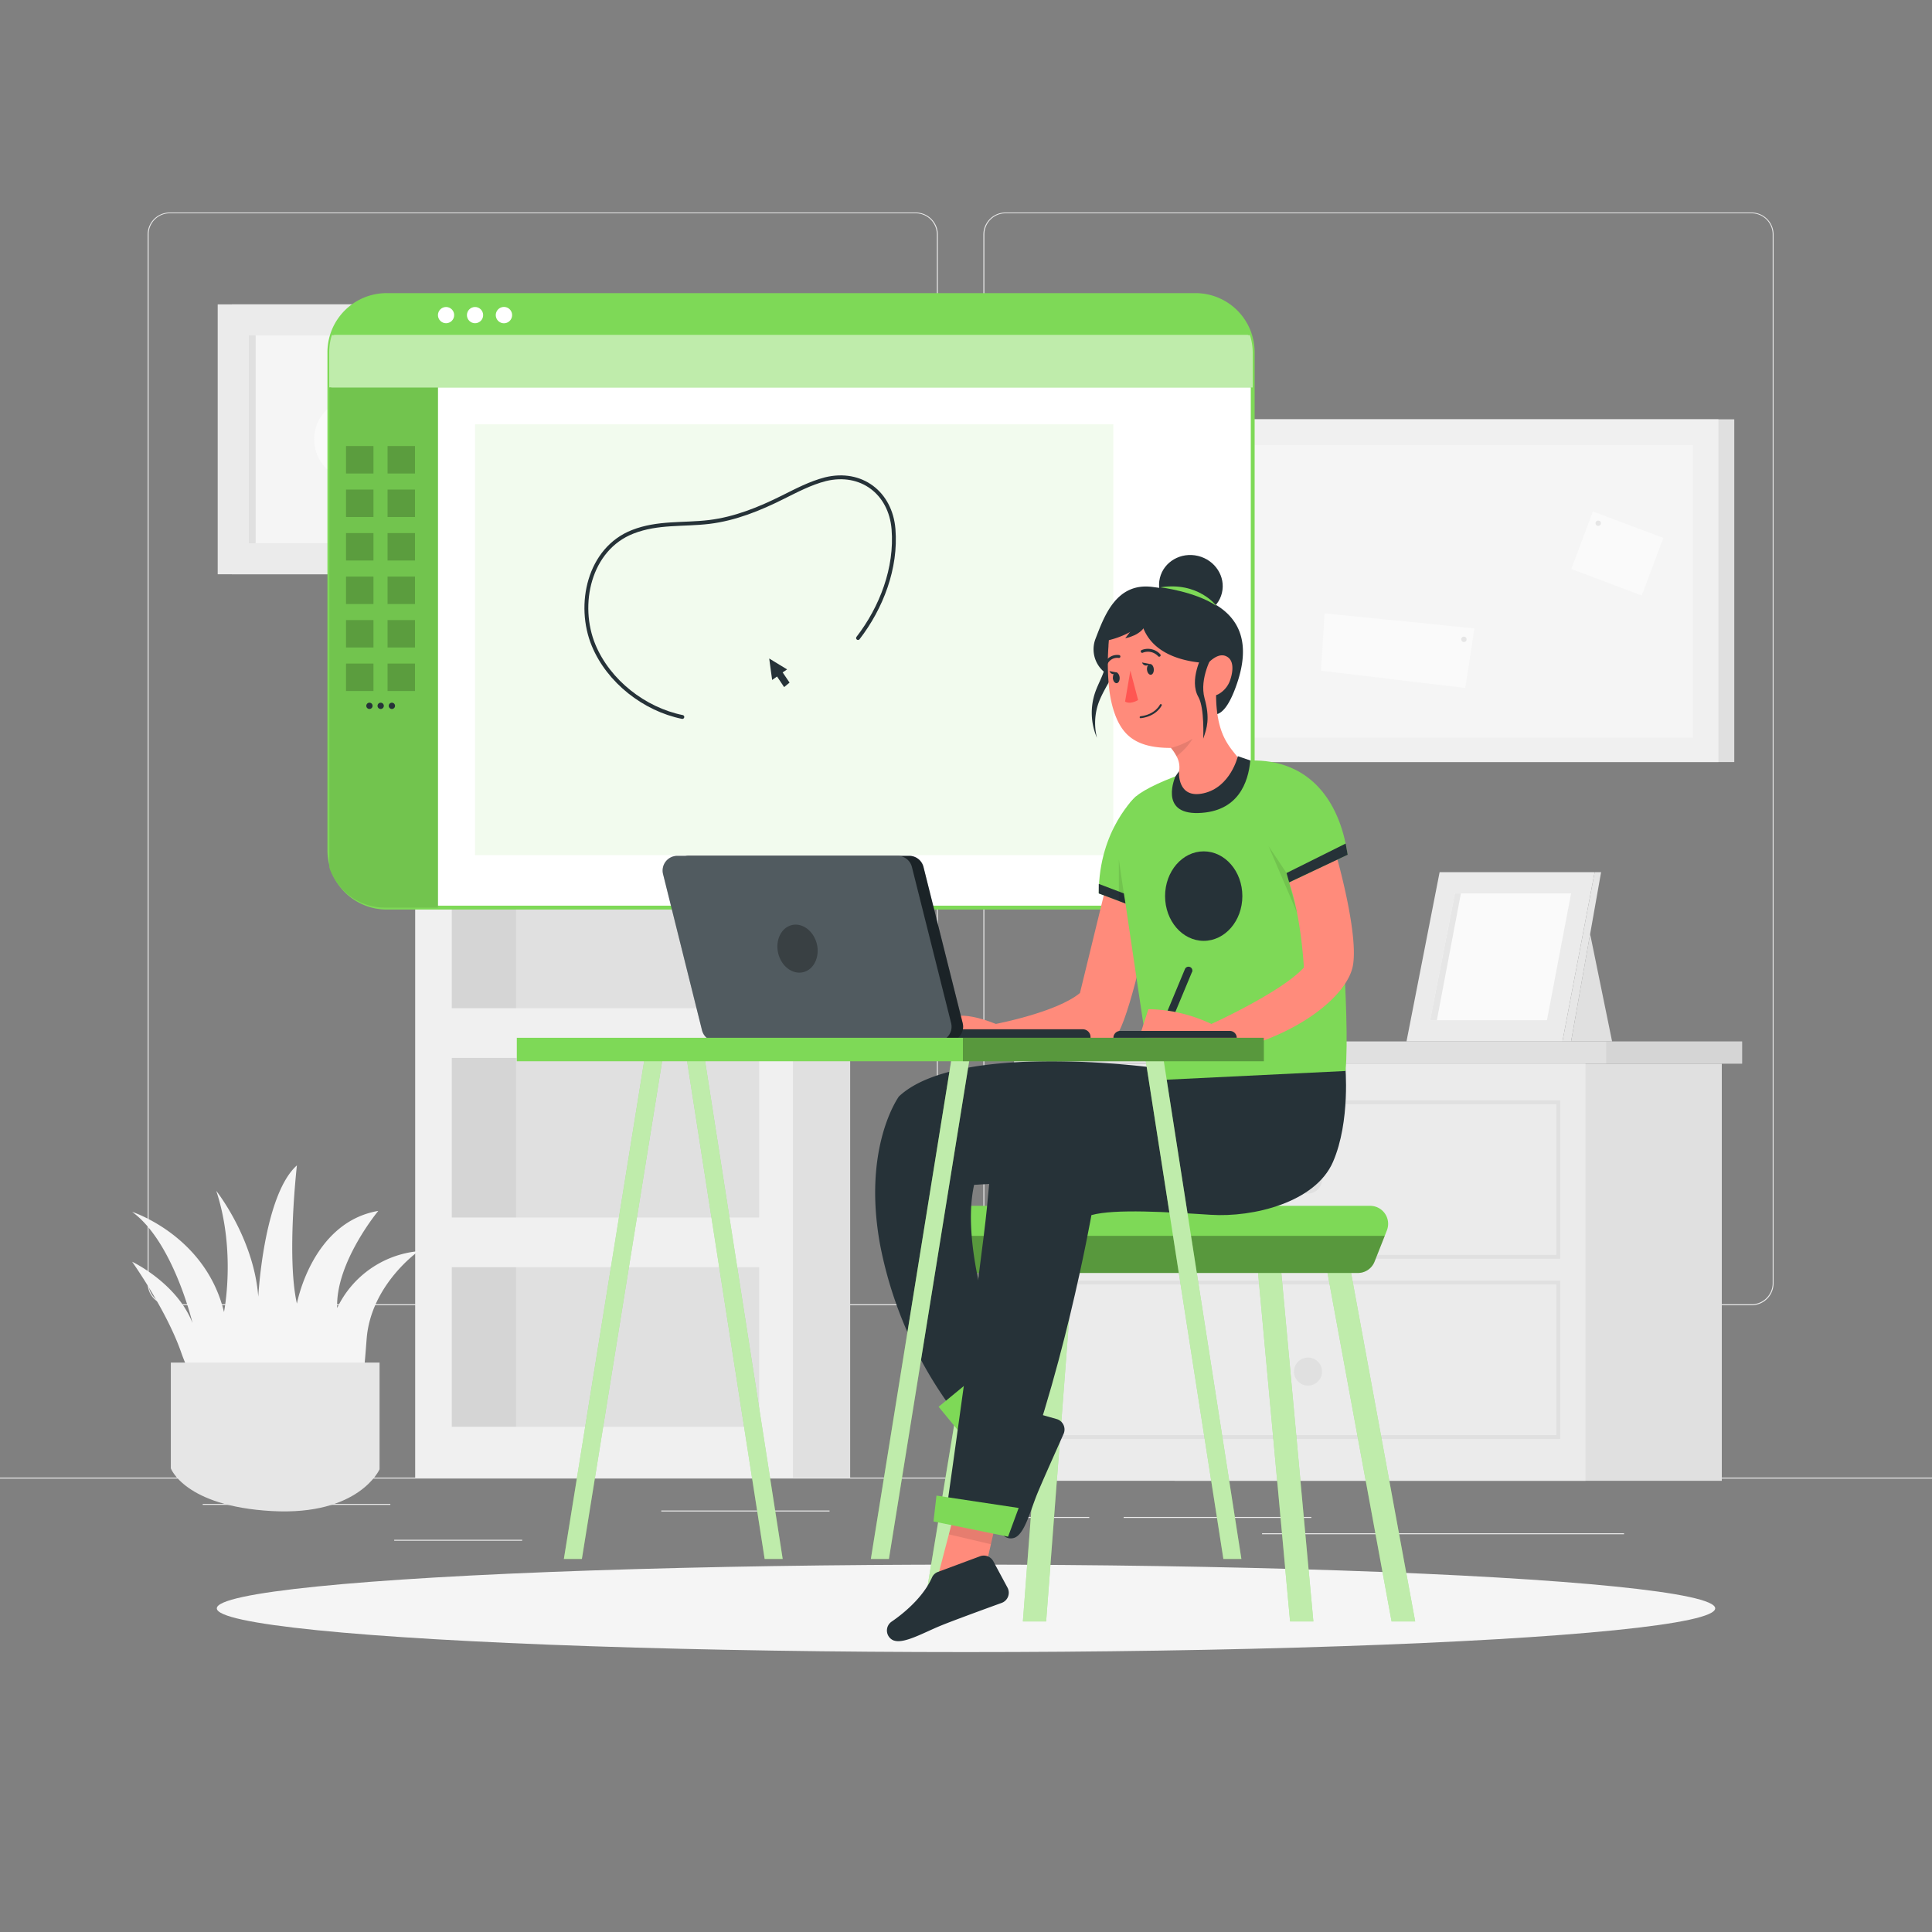<svg xmlns="http://www.w3.org/2000/svg" viewBox="0 0 500 500"><rect x="0" y="0" width="500" height="500" fill="#808080" stroke="none"/><g id="freepik--Shadow--inject-1"><ellipse id="freepik--shape--inject-1" cx="250" cy="416.24" rx="193.89" ry="11.32" style="fill:#f5f5f5"></ellipse></g><g id="freepik--background-complete--inject-1"><rect y="382.4" width="500" height="0.25" style="fill:#ebebeb"></rect><rect x="102.02" y="398.49" width="33.12" height="0.25" style="fill:#ebebeb"></rect><rect x="171.14" y="390.92" width="43.55" height="0.25" style="fill:#ebebeb"></rect><rect x="52.46" y="389.21" width="48.56" height="0.25" style="fill:#ebebeb"></rect><rect x="247.61" y="392.59" width="34.29" height="0.25" style="fill:#ebebeb"></rect><rect x="290.8" y="392.59" width="48.57" height="0.25" style="fill:#ebebeb"></rect><rect x="326.62" y="396.81" width="93.68" height="0.25" style="fill:#ebebeb"></rect><path d="M237,337.8H43.91a5.71,5.71,0,0,1-5.7-5.71V60.66A5.71,5.71,0,0,1,43.91,55H237a5.71,5.71,0,0,1,5.71,5.71h0V332.09A5.71,5.71,0,0,1,237,337.8ZM43.91,55.2a5.46,5.46,0,0,0-5.45,5.46V332.09a5.46,5.46,0,0,0,5.45,5.46H237a5.48,5.48,0,0,0,5.46-5.46V60.66A5.48,5.48,0,0,0,237,55.2Z" style="fill:#ebebeb"></path><path d="M453.31,337.8H260.21a5.73,5.73,0,0,1-5.71-5.71V60.66A5.72,5.72,0,0,1,260.21,55h193.1A5.71,5.71,0,0,1,459,60.66V332.09A5.7,5.7,0,0,1,453.31,337.8ZM260.21,55.2a5.48,5.48,0,0,0-5.46,5.46V332.09a5.48,5.48,0,0,0,5.46,5.46h193.1a5.48,5.48,0,0,0,5.46-5.46V60.66a5.48,5.48,0,0,0-5.46-5.46Z" style="fill:#ebebeb"></path><rect x="122.25" y="154.24" width="97.77" height="228.16" style="fill:#e0e0e0"></rect><rect x="107.45" y="154.24" width="97.77" height="228.16" style="fill:#f0f0f0"></rect><rect x="116.93" y="327.95" width="79.55" height="41.3" style="fill:#e0e0e0"></rect><rect x="116.93" y="273.78" width="79.55" height="41.31" style="fill:#e0e0e0"></rect><rect x="116.93" y="219.62" width="79.55" height="41.31" style="fill:#e0e0e0"></rect><rect x="116.93" y="165.46" width="79.55" height="41.31" style="fill:#e0e0e0"></rect><rect x="116.93" y="165.46" width="16.62" height="41.31" style="opacity:0.05"></rect><rect x="116.93" y="219.62" width="16.62" height="41.31" style="opacity:0.05"></rect><rect x="116.93" y="273.78" width="16.62" height="41.31" style="opacity:0.05"></rect><rect x="116.93" y="327.95" width="16.62" height="41.3" style="opacity:0.05"></rect><rect x="60" y="78.77" width="69.85" height="69.85" style="fill:#e0e0e0"></rect><rect x="56.34" y="78.77" width="69.85" height="69.85" style="fill:#ebebeb"></rect><rect x="64.38" y="86.81" width="53.78" height="53.78" style="fill:#f5f5f5"></rect><rect x="64.38" y="86.81" width="1.78" height="53.78" style="fill:#e0e0e0"></rect><circle cx="91.96" cy="113.69" r="10.66" transform="translate(-53.25 96.44) rotate(-44.26)" style="fill:#fafafa"></circle><path d="M56.16,365.49s-5.51-4.75-9.32-15.62S34.2,326.54,34.2,326.54,45.75,332,49.82,342.39c0,0-5-21.06-15.62-28.76,0,0,19,6.12,23.77,25.93,0,0,3.17-15.73-2-31.36,0,0,9.73,12.23,10.87,27.4,0,0,1.35-26.27,10-34,0,0-2.72,23.78,0,35.78,0,0,3.85-21.06,21.06-24,0,0-11.1,13.36-10.64,25.13a26,26,0,0,1,21.06-14.71S96,332.43,94.89,346.47s-1.14,18.34-8.61,20.38S56.16,365.49,56.16,365.49Z" style="fill:#f5f5f5"></path><path d="M44.21,352.64V380s3.52,9.8,26.13,11.06,27.89-10.81,27.89-10.81V352.64Z" style="fill:#e6e6e6"></path><rect x="303.95" y="275.28" width="141.65" height="107.95" style="fill:#e0e0e0"></rect><rect x="268.68" y="275.28" width="141.65" height="107.95" style="fill:#ebebeb"></rect><rect x="273.74" y="285.27" width="129.54" height="39.99" style="fill:none;stroke:#e0e0e0;stroke-miterlimit:10"></rect><rect x="273.74" y="331.92" width="129.54" height="39.99" style="fill:none;stroke:#e0e0e0;stroke-miterlimit:10"></rect><circle cx="338.51" cy="305.26" r="3.63" style="fill:#e0e0e0"></circle><circle cx="338.51" cy="354.96" r="3.63" style="fill:#e0e0e0"></circle><rect x="262.44" y="269.52" width="188.43" height="5.76" style="fill:#e0e0e0"></rect><rect x="415.68" y="269.52" width="35.19" height="5.76" style="opacity:0.05"></rect><rect x="291.95" y="108.52" width="156.88" height="88.7" style="fill:#e0e0e0"></rect><rect x="287.85" y="108.52" width="156.88" height="88.7" style="fill:#f0f0f0"></rect><rect x="293.97" y="115.22" width="144.16" height="75.73" style="fill:#f5f5f5"></rect><rect x="293.97" y="115.22" width="1.57" height="75.73" style="fill:#e0e0e0"></rect><rect x="408.83" y="135.28" width="19.47" height="15.91" transform="translate(77.06 -137.99) rotate(20.58)" style="fill:#fafafa"></rect><circle cx="413.62" cy="135.41" r="0.69" style="fill:#e6e6e6"></circle><polygon points="342.8 158.73 381.58 162.63 379.21 178.05 341.87 173.58 342.8 158.73" style="fill:#fafafa"></polygon><path d="M379.55,165.46a.69.69,0,1,1-.69-.69A.69.69,0,0,1,379.55,165.46Z" style="fill:#e6e6e6"></path><polygon points="364 269.52 372.57 225.72 412.7 225.72 404.36 269.52 364 269.52" style="fill:#ebebeb"></polygon><polygon points="370.11 264.03 376.53 231.21 406.6 231.21 400.35 264.03 370.11 264.03" style="fill:#fafafa"></polygon><polygon points="378.08 231.21 371.86 264.03 370.11 264.03 376.53 231.21 378.08 231.21" style="fill:#e6e6e6"></polygon><polygon points="412.7 225.72 414.36 225.72 406.6 269.52 404.36 269.52 412.7 225.72" style="fill:#e6e6e6"></polygon><polygon points="411.52 241.7 417.21 269.52 406.6 269.52 411.52 241.7" style="fill:#e0e0e0"></polygon></g><g id="freepik--Screen--inject-1"><path d="M324.2,100.28V220.07a14.81,14.81,0,0,1-14.81,14.82H297.5V100.28Z" style="fill:#7ED957"></path><path d="M324.2,100.28V220.07a14.81,14.81,0,0,1-14.81,14.82H297.5V100.28Z" style="fill:#fff;opacity:0.8"></path><path d="M324.2,91.18V220.07a14.81,14.81,0,0,1-14.81,14.82H100.06a14.82,14.82,0,0,1-14.82-14.82V91.18a14.81,14.81,0,0,1,14.82-14.82H309.39A14.81,14.81,0,0,1,324.2,91.18Z" style="fill:#fff;stroke:#7ED957;stroke-miterlimit:10"></path><path d="M323.52,86.73H85.92a14.82,14.82,0,0,1,14.14-10.37H309.39A14.82,14.82,0,0,1,323.52,86.73Z" style="fill:#7ED957"></path><circle cx="115.44" cy="81.55" r="2.1" style="fill:#fff"></circle><circle cx="122.94" cy="81.55" r="2.1" style="fill:#fff"></circle><path d="M132.53,81.55a2.11,2.11,0,1,1-2.1-2.11A2.1,2.1,0,0,1,132.53,81.55Z" style="fill:#fff"></path><path d="M324.2,91.18v9.1h-239v-9.1a14.89,14.89,0,0,1,.68-4.45h237.6A14.89,14.89,0,0,1,324.2,91.18Z" style="fill:#7ED957"></path><path d="M324.2,91.18v9.1h-239v-9.1a14.89,14.89,0,0,1,.68-4.45h237.6A14.89,14.89,0,0,1,324.2,91.18Z" style="fill:#fff;opacity:0.5"></path><path d="M113.35,100.28V234.89H99.73a15.13,15.13,0,0,1-14.49-10.38V100.28Z" style="fill:#7ED957"></path><path d="M113.35,100.28V234.89H99.73a15.13,15.13,0,0,1-14.49-10.38V100.28Z" style="opacity:0.1"></path><rect x="122.94" y="109.82" width="165.19" height="111.49" style="fill:#7ED957;opacity:0.1"></rect><rect x="89.55" y="115.44" width="7.1" height="7.1" style="opacity:0.2"></rect><rect x="100.3" y="115.44" width="7.1" height="7.1" style="opacity:0.2"></rect><path d="M222.06,165.12c6.05-7.84,10-18.13,9.18-28.18-.77-9.43-8.38-15.18-17.62-12.92-3.9,1-7.47,2.9-11.07,4.69-6,3-12.32,5.56-19,6.37s-13.29,0-19.8,2.55c-11.33,4.42-14.48,18.9-10.11,29.4,3.88,9.32,13.12,16.52,22.95,18.52" style="fill:none;stroke:#263238;stroke-linecap:round;stroke-linejoin:round"></path><rect x="89.55" y="126.7" width="7.1" height="7.1" style="opacity:0.2"></rect><rect x="100.3" y="126.7" width="7.1" height="7.1" style="opacity:0.2"></rect><rect x="89.55" y="137.96" width="7.1" height="7.1" style="opacity:0.2"></rect><rect x="100.3" y="137.96" width="7.1" height="7.1" style="opacity:0.2"></rect><rect x="89.55" y="149.22" width="7.1" height="7.1" style="opacity:0.2"></rect><rect x="100.3" y="149.22" width="7.1" height="7.1" style="opacity:0.2"></rect><rect x="89.55" y="160.47" width="7.1" height="7.1" style="opacity:0.2"></rect><rect x="100.3" y="160.47" width="7.1" height="7.1" style="opacity:0.2"></rect><rect x="89.55" y="171.73" width="7.1" height="7.1" style="opacity:0.2"></rect><rect x="100.3" y="171.73" width="7.1" height="7.1" style="opacity:0.2"></rect><path d="M96.42,182.67a.81.81,0,1,1-.8-.81A.8.8,0,0,1,96.42,182.67Z" style="fill:#263238"></path><path d="M99.33,182.67a.81.81,0,1,1-.81-.81A.8.8,0,0,1,99.33,182.67Z" style="fill:#263238"></path><path d="M102.23,182.67a.81.81,0,1,1-.8-.81A.8.8,0,0,1,102.23,182.67Z" style="fill:#263238"></path><polygon points="201.1 175.08 199.83 175.97 199.07 170.42 203.7 173.24 202.55 174.02 204.34 176.66 202.93 177.82 201.1 175.08" style="fill:#263238"></polygon></g><g id="freepik--Character--inject-1"><path d="M298.1,236.09S293,260.71,289.55,267s-23.23,6-23.23,6l-22.9-1.14s-4.36-14.27,14.31-6.87c0,0,15.75-3,21.76-8l6.3-25.83Z" style="fill:#ff8b7b"></path><polygon points="366.25 419.63 360.14 419.63 343.56 329.44 342.99 326.33 348.89 325.24 349.66 329.44 366.25 419.63" style="fill:#7ED957"></polygon><polygon points="366.25 419.63 360.14 419.63 343.56 329.44 342.99 326.33 348.89 325.24 349.66 329.44 366.25 419.63" style="fill:#fff;opacity:0.5"></polygon><polygon points="339.9 419.63 333.87 419.63 325.59 329.44 324.71 319.84 324.51 317.71 330.48 317.16 330.73 319.84 331.61 329.44 339.9 419.63" style="fill:#7ED957"></polygon><polygon points="339.9 419.63 333.87 419.63 325.59 329.44 324.71 319.84 324.51 317.71 330.48 317.16 330.73 319.84 331.61 329.44 339.9 419.63" style="fill:#fff;opacity:0.5"></polygon><polygon points="278.24 320.98 277.6 329.44 270.74 419.63 264.72 419.63 271.57 329.44 272.25 320.53 278.24 320.98" style="fill:#7ED957"></polygon><polygon points="278.24 320.98 277.6 329.44 270.74 419.63 264.72 419.63 271.57 329.44 272.25 320.53 278.24 320.98" style="fill:#fff;opacity:0.5"></polygon><polygon points="260.85 321.25 259.5 329.44 244.63 419.63 238.55 419.63 253.43 329.44 254.94 320.27 260.85 321.25" style="fill:#7ED957"></polygon><polygon points="260.85 321.25 259.5 329.44 244.63 419.63 238.55 419.63 253.43 329.44 254.94 320.27 260.85 321.25" style="fill:#fff;opacity:0.5"></polygon><path d="M358.92,318.43l-.55,1.41-2.63,6.65a4.62,4.62,0,0,1-4.33,2.95H252.35a4.67,4.67,0,0,1-4.4-3.08l-2.33-6.52-.55-1.55a4.65,4.65,0,0,1,4.39-6.22H354.59A4.65,4.65,0,0,1,358.92,318.43Z" style="fill:#7ED957"></path><path d="M358.37,319.84l-2.63,6.65a4.62,4.62,0,0,1-4.33,2.95H252.35a4.67,4.67,0,0,1-4.4-3.08l-2.33-6.52Z" style="opacity:0.3"></path><path d="M258.05,377.34l4.68-10.63a2.79,2.79,0,0,1,3.33-1.56l7.4,2.1a2.81,2.81,0,0,1,1.79,3.85c-2,4.52-5.8,12.94-7,15.95-1.63,4.19-3,9.24-5.18,10.65a2.91,2.91,0,0,1-.42.23,2.77,2.77,0,0,1-3.78-3.05c.58-3.52,1.21-10.1-.91-15.41A2.72,2.72,0,0,1,258.05,377.34Z" style="fill:#263238"></path><path d="M298.46,276.3s-50.55-6.9-65.82,7.46c0,0-9.46,12.91-4.91,38.18A105.28,105.28,0,0,0,246.64,365l13.27-11.28s-11.81-29.09-7.81-47.09l18.36-1.09,26.33-18,2.76-7.46Z" style="fill:#263238"></path><polygon points="247.86 370.08 242.91 364.07 261.05 349.15 264.48 352.72 247.86 370.08" style="fill:#7ED957"></polygon><path d="M348.15,275.75s1.4,14.4-3.17,24.94-20.72,14.4-31.61,13.7-24.94-1.6-30.91.08c0,0-7.73,43.83-21.08,75.79l-16.16-1.4S254,327,255.41,312.63s.7-16.51,9.48-23.53S318.64,272.59,348.15,275.75Z" style="fill:#263238"></path><polygon points="257.27 396.05 255.74 402.74 242.91 407.23 246.64 392.98 257.27 396.05" style="fill:#ff8b7b"></polygon><path d="M242.74,406.81l10.9-4.05a2.8,2.8,0,0,1,3.44,1.31l3.64,6.77a2.8,2.8,0,0,1-1.52,4c-4.65,1.69-13.32,4.85-16.29,6.11-4.14,1.76-8.72,4.29-11.25,3.7a3.47,3.47,0,0,1-.46-.13,2.78,2.78,0,0,1-.44-4.85c2.93-2,8.09-6.16,10.42-11.38A2.73,2.73,0,0,1,242.74,406.81Z" style="fill:#263238"></path><path d="M298.1,279.61s-6.58-43.52-8-54.11,0-16,4-19.47,22.34-10.88,34.65-8.88,18.32,12.31,20,24l-2.86,1.43s3.66,40.56,2.33,54.59Z" style="fill:#7ED957"></path><path d="M294.09,206s-9.73,8.59-9.73,25.19L299.53,237Z" style="fill:#7ED957"></path><path d="M346.12,222.42s5.51,19.48,4,27.53S334.9,268.8,315.84,272.4c0,0-8.47,1.48-13.35-2.54l-7.41-2.12,2.12-6.57A39.64,39.64,0,0,1,313.51,265s18.21-8.26,23.93-14.61c0,0-.64-12.92-3.81-22Z" style="fill:#ff8b7b"></path><polygon points="263.63 390.26 242.36 387.06 241.59 393.75 260.89 397.69 263.63 390.26" style="fill:#7ED957"></polygon><path d="M283.43,179.18a16.32,16.32,0,0,0,.46,11.77,15.69,15.69,0,0,1,.4-9c1-2.74,2.65-5.15,3.93-7.75s2.15-5.63,1.3-8.4c-.18-.55-.58-1.19-1.15-1.1s-.69.57-.85,1a17,17,0,0,0-1.26,3.57c-.14.95,0,1.89-.14,2.86C285.65,174.57,284.26,176.79,283.43,179.18Z" style="fill:#263238"></path><path d="M289.32,170.75a4.39,4.39,0,0,0-2.82,3.69,7.61,7.61,0,0,1-2.93-9.26c2.31-6,5.44-14.51,14.76-13.27s28.86,4,21.86,24.82-13.94-4.61-13.94-4.61Z" style="fill:#263238"></path><path d="M309.71,209.66c-8.49-.53-4.89-7.85-4.5-10.56a5.86,5.86,0,0,0-.74-3.4,11.15,11.15,0,0,0-1.44-2.14c-3.72,0-7.84-.5-10.79-3-3.3-2.75-4.61-7.88-5.15-11.95a61.3,61.3,0,0,1-.22-11.34c0-.56.08-1.11.1-1.66.13-2.17.27-4.33.35-6.45,0,0,8.23-1.81,15.58-.13,5.44,1.24,9.26,5.76,10.91,12.87a37.52,37.52,0,0,1,.91,8.25c.15,11.82,4.78,13.89,6.59,17.36S318.22,210.16,309.71,209.66Z" style="fill:#ff8b7b"></path><path d="M294.54,181.17l-2-7.61-1.37,8S292.28,182.47,294.54,181.17Z" style="fill:#ff5652"></path><path d="M300.42,182.47s-1.25,2.68-5.23,3.15" style="fill:none;stroke:#263238;stroke-linecap:round;stroke-linejoin:round;stroke-width:0.5px"></path><path d="M300,169.58a3.94,3.94,0,0,0-4.4-1" style="fill:none;stroke:#263238;stroke-linecap:round;stroke-linejoin:round;stroke-width:0.75px"></path><path d="M296.84,173.31c.07.77.52,1.36,1,1.32s.82-.7.76-1.47-.52-1.36-1-1.32S296.78,172.54,296.84,173.31Z" style="fill:#263238"></path><path d="M288,175.49c.07.77.52,1.36,1,1.32s.82-.7.76-1.47-.52-1.37-1-1.32S288,174.72,288,175.49Z" style="fill:#263238"></path><path d="M286.72,165.73a22.9,22.9,0,0,0,8.83-4.15c2.94,9.72,15.46,10.07,18.59,10.07-1.64-7.11-5.58-12.05-11-13.29-7.34-1.68-16,.26-16,.26C287.06,160.75,286.84,163.57,286.72,165.73Z" style="fill:#263238"></path><path d="M297.6,171.84l-2.05-.39S296.08,172.94,297.6,171.84Z" style="fill:#263238"></path><path d="M289.17,174.06l-2.05-.38S287.65,175.16,289.17,174.06Z" style="fill:#263238"></path><ellipse cx="308.19" cy="151.52" rx="7.87" ry="8.26" transform="translate(88.6 415.56) rotate(-76.43)" style="fill:#263238"></ellipse><path d="M292.87,163l-1.66,2.18s4.39-.76,5.36-3.76-2.69-.65-2.69-.65Z" style="fill:#263238"></path><path d="M308.64,191.18a15.54,15.54,0,0,1-4.17,4.52,11.15,11.15,0,0,0-1.44-2.14A20.44,20.44,0,0,0,308.64,191.18Z" style="opacity:0.1"></path><path d="M286.12,172.07a3.17,3.17,0,0,1,3.46-2.17" style="fill:none;stroke:#263238;stroke-linecap:round;stroke-linejoin:round;stroke-width:0.75px"></path><path d="M311.58,172.87a7.85,7.85,0,0,1,.93-1.14c1.17-1.19,3.08-2.75,4.85-1.88,2.14,1,1.69,4.05,1.09,5.89a6.62,6.62,0,0,1-3.08,3.89c-2.11,1.09-5.25.51-5.23-2.33A8.06,8.06,0,0,1,311.58,172.87Z" style="fill:#ff8b7b"></path><path d="M313.81,169.6s-3.5,5.9-2.07,11.12.64,7.68-.35,10.45c0,0,.39-7.93-1.25-10.79-2.5-4.37,1-10.8,1-10.8Z" style="fill:#263238"></path><path d="M300.29,152s9.06,1.08,14.51,4.8C314.8,156.75,310.07,150.46,300.29,152Z" style="fill:#7ED957"></path><path d="M188.44,269.52h57a3.81,3.81,0,0,0,3.7-4.73L239,224.38a3.81,3.81,0,0,0-3.7-2.89h-57a3.81,3.81,0,0,0-3.7,4.73l10.08,40.41A3.81,3.81,0,0,0,188.44,269.52Z" style="fill:#263238"></path><path d="M243.47,266.33h38.74a0,0,0,0,1,0,0v3a0,0,0,0,1,0,0H245.45a2,2,0,0,1-2-2v-1.06A0,0,0,0,1,243.47,266.33Z" transform="translate(525.68 535.71) rotate(180)" style="fill:#263238"></path><path d="M188.44,269.52h57a3.81,3.81,0,0,0,3.7-4.73L239,224.38a3.81,3.81,0,0,0-3.7-2.89h-57a3.81,3.81,0,0,0-3.7,4.73l10.08,40.41A3.81,3.81,0,0,0,188.44,269.52Z" style="opacity:0.3"></path><path d="M185.45,269.52h57a3.81,3.81,0,0,0,3.7-4.73L236,224.38a3.81,3.81,0,0,0-3.7-2.89h-57a3.81,3.81,0,0,0-3.7,4.73l10.08,40.41A3.82,3.82,0,0,0,185.45,269.52Z" style="fill:#263238"></path><path d="M185.45,269.52h57a3.81,3.81,0,0,0,3.7-4.73L236,224.38a3.81,3.81,0,0,0-3.7-2.89h-57a3.81,3.81,0,0,0-3.7,4.73l10.08,40.41A3.82,3.82,0,0,0,185.45,269.52Z" style="fill:#fff;opacity:0.2"></path><path d="M211.41,244.32c.79,3.37-.8,6.64-3.56,7.29s-5.66-1.55-6.46-4.92.8-6.64,3.56-7.29S210.61,241,211.41,244.32Z" style="opacity:0.3"></path><polygon points="171.62 273.03 150.59 403.45 145.93 403.45 167.08 272.29 171.62 273.03" style="fill:#7ED957"></polygon><polygon points="171.62 273.03 150.59 403.45 145.93 403.45 167.08 272.29 171.62 273.03" style="fill:#fff;opacity:0.5"></polygon><polygon points="202.56 403.45 197.89 403.45 177.57 273.02 182.12 272.31 202.56 403.45" style="fill:#7ED957"></polygon><polygon points="202.56 403.45 197.89 403.45 177.57 273.02 182.12 272.31 202.56 403.45" style="fill:#fff;opacity:0.5"></polygon><polygon points="251.08 273.03 230.05 403.45 225.38 403.45 246.53 272.29 251.08 273.03" style="fill:#7ED957"></polygon><polygon points="251.08 273.03 230.05 403.45 225.38 403.45 246.53 272.29 251.08 273.03" style="fill:#fff;opacity:0.5"></polygon><polygon points="321.27 403.45 316.61 403.45 296.28 273.02 300.83 272.31 321.27 403.45" style="fill:#7ED957"></polygon><polygon points="321.27 403.45 316.61 403.45 296.28 273.02 300.83 272.31 321.27 403.45" style="fill:#fff;opacity:0.5"></polygon><rect x="133.75" y="268.58" width="193.25" height="6.07" style="fill:#7ED957"></rect><rect x="249.2" y="268.58" width="77.89" height="6.07" style="opacity:0.3"></rect><path d="M320.07,268.58H288.15a1.78,1.78,0,0,1,1.78-1.78h28.35a1.79,1.79,0,0,1,1.79,1.78Z" style="fill:#263238"></path><path d="M308.48,251.57l-4.3,10.32c-.79-.16-1.5-.27-2-.34l4.48-10.75a1,1,0,0,1,1.85.77Z" style="fill:#263238"></path><ellipse cx="311.52" cy="231.91" rx="10" ry="11.58" style="fill:#263238"></ellipse><polygon points="333.63 228.35 332.95 225.94 348.26 218.31 348.78 221.2 333.63 228.35" style="fill:#263238"></polygon><polygon points="332.95 225.94 328.31 218.99 335.68 236.21 332.95 225.94" style="opacity:0.1"></polygon><polygon points="291.27 233.83 290.85 231.22 284.36 228.75 284.36 231.22 291.27 233.83" style="fill:#263238"></polygon><path d="M291.27,233.83c-.13-.5-1.72-11.41-1.72-11.41v10.76Z" style="opacity:0.1"></path><path d="M304.2,200.94s-4.38,9.78,5.94,9.47,12.92-7.93,13.44-13.6l-3.22-1.11s-1.86,8-8.84,9.59-6.4-5.69-6.4-5.69Z" style="fill:#263238"></path><polygon points="245.56 397.09 256.45 399.65 257.07 396.92 246.19 394.69 245.56 397.09" style="opacity:0.1"></polygon></g></svg>